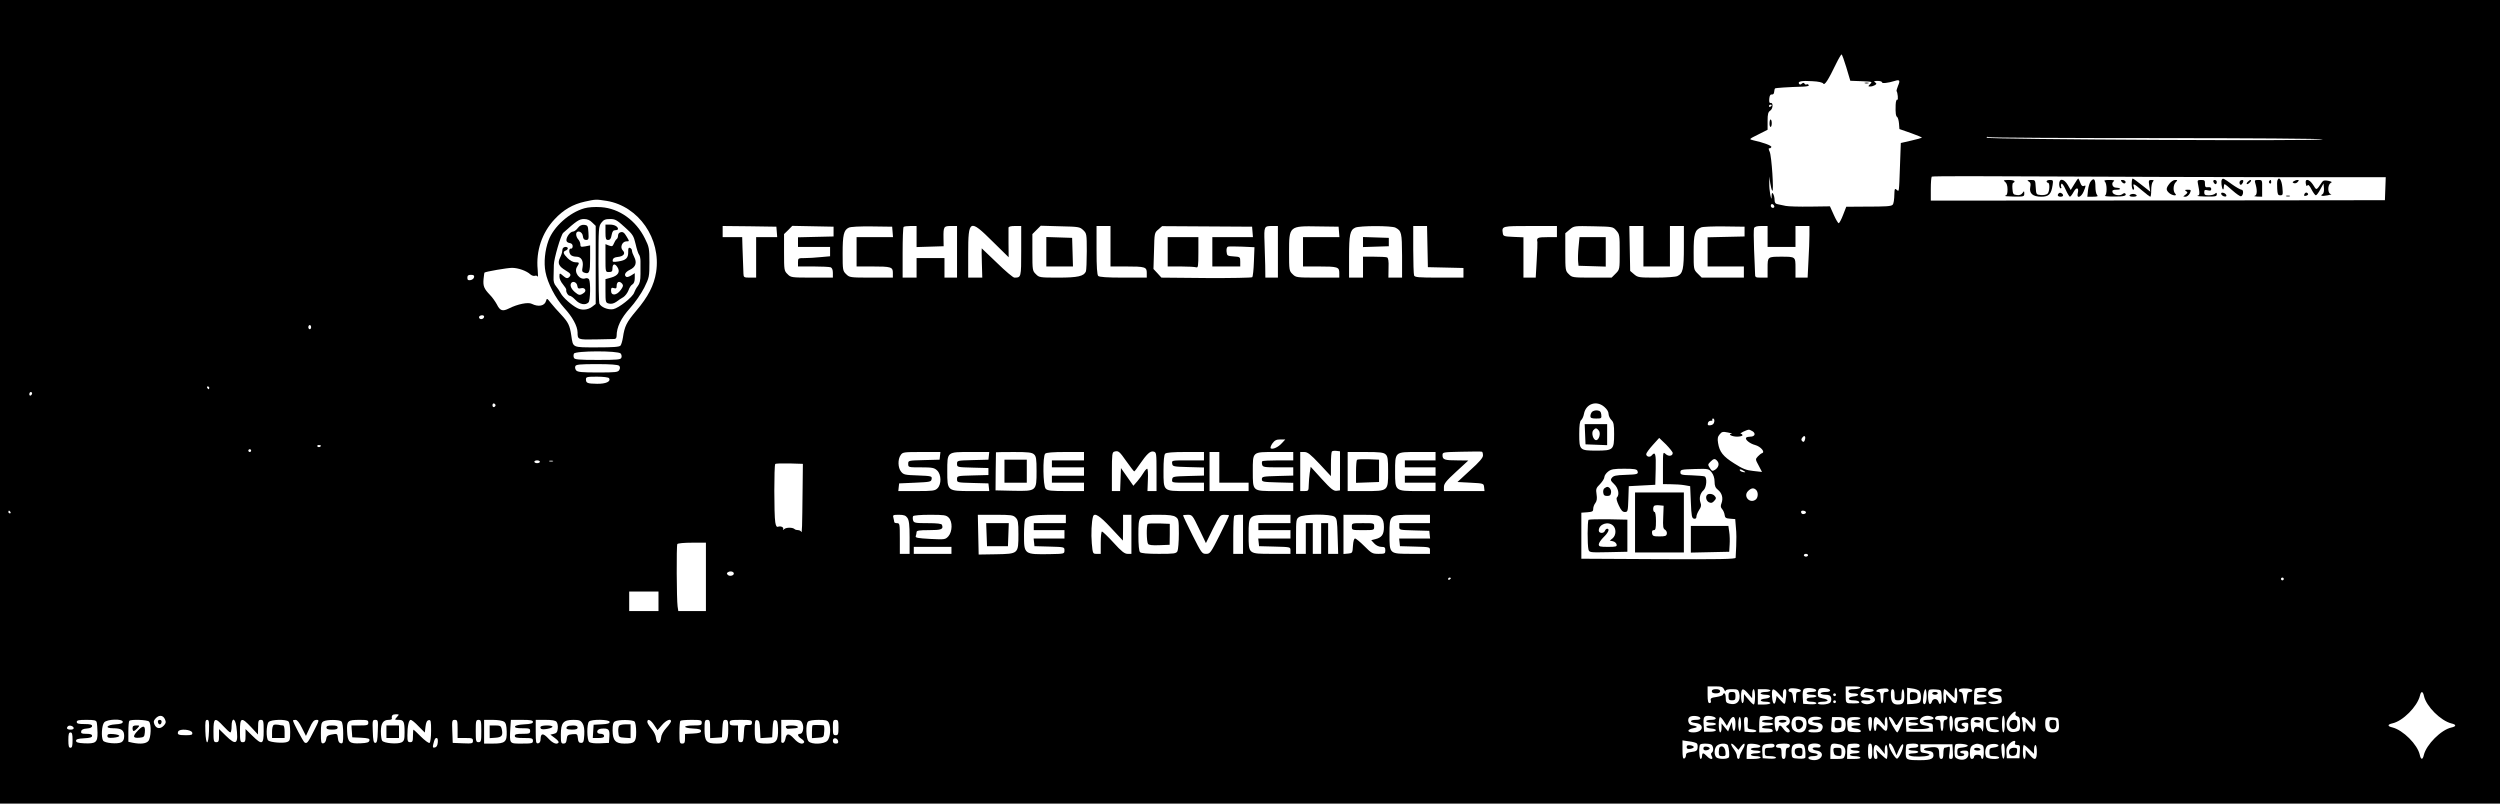 <?xml version="1.0" standalone="no"?>
<!DOCTYPE svg PUBLIC "-//W3C//DTD SVG 20010904//EN"
 "http://www.w3.org/TR/2001/REC-SVG-20010904/DTD/svg10.dtd">
<svg version="1.0" xmlns="http://www.w3.org/2000/svg"
 width="1792pt" height="576pt" viewBox="0 0 1792 576"
 preserveAspectRatio="xMidYMid meet">

<g transform="translate(0,576) scale(0.1,-0.1)"
fill="#000000" stroke="none">
<path d="M0 2880 l0 -2880 8960 0 8960 0 0 2880 0 2880 -8960 0 -8960 0 0
-2880z m13235 2395 l28 -94 80 -3 c77 -3 80 -4 63 -20 -17 -17 -17 -18 1 -18
10 0 25 5 33 10 13 9 13 11 0 20 -11 7 -7 10 18 10 17 0 32 -4 32 -10 0 -10
43 -5 92 10 35 11 40 4 23 -35 -7 -19 -12 -35 -11 -37 9 -11 14 -68 6 -63 -6
4 -11 -12 -12 -37 -2 -59 1 -81 12 -88 4 -3 10 -23 12 -45 l3 -40 83 -29 c45
-16 81 -31 78 -33 -2 -2 -37 -12 -77 -21 l-74 -17 -6 -165 c-7 -198 -6 -185
-24 -170 -13 11 -15 7 -16 -26 -1 -46 -5 -74 -13 -82 -11 -11 -49 -13 -191
-13 l-141 -1 -23 -59 c-12 -32 -27 -59 -31 -59 -5 0 -21 27 -36 61 l-27 60
-141 -2 c-78 -1 -157 1 -176 5 -19 4 -45 9 -57 12 -17 3 -23 11 -23 32 0 15
-5 34 -10 42 -8 12 -10 8 -11 -15 -1 -27 -2 -26 -10 10 -4 22 -8 60 -7 85 l1
45 6 -47 c4 -26 10 -51 15 -55 12 -13 -5 250 -19 279 -8 17 -9 27 -3 25 6 -1
12 3 15 9 3 10 -55 32 -132 49 -29 7 -29 8 38 41 l67 34 0 63 c0 50 4 64 19
74 20 13 23 60 2 55 -8 -2 -11 8 -9 30 2 23 8 32 18 31 10 -2 16 5 17 18 1 12
4 23 6 25 4 4 95 10 200 13 30 1 46 5 42 11 -4 6 -10 8 -15 5 -5 -3 -12 -1
-15 5 -5 8 -11 8 -20 0 -9 -8 -15 -8 -20 0 -10 17 20 23 96 18 44 -2 73 -9 78
-17 10 -15 35 24 92 142 18 37 36 67 39 67 4 0 19 -43 35 -95z m-535 -269 c0
-3 -4 -8 -10 -11 -5 -3 -10 -1 -10 4 0 6 5 11 10 11 6 0 10 -2 10 -4z m2761
-236 c659 0 1189 -4 1189 -9 0 -13 -2404 -1 -2409 12 -2 6 3 8 13 4 10 -4 553
-7 1207 -7z m867 -280 l773 0 -3 -82 -3 -83 -1627 -2 -1628 -1 0 82 c0 46 3
86 7 90 4 4 390 4 858 1 467 -2 1198 -5 1623 -5z m-11979 -170 c229 -38 391
-271 354 -511 -15 -94 -57 -176 -142 -276 -70 -83 -84 -111 -96 -193 -4 -25
-12 -51 -17 -57 -8 -10 -54 -13 -169 -13 -179 0 -171 -4 -184 85 -11 73 -21
94 -73 150 -26 27 -60 66 -75 85 -26 33 -27 34 -33 13 -10 -36 -54 -45 -102
-21 -26 14 -103 -2 -164 -33 -46 -23 -64 -17 -87 30 -11 20 -32 50 -49 67 -43
45 -50 63 -46 113 3 25 5 46 7 47 7 7 163 34 197 34 44 0 104 -21 132 -47 9
-8 24 -13 32 -10 8 3 17 1 20 -6 3 -7 3 16 0 51 -13 133 31 264 121 360 63 68
131 108 218 127 78 17 79 17 156 5z m8369 -38 c2 -7 -3 -12 -10 -12 -8 0 -15
7 -15 15 0 18 19 15 25 -3z m-7150 -184 l3 -38 -75 0 -76 0 0 -145 0 -145 -45
0 c-42 0 -45 2 -46 28 -2 58 -5 120 -7 190 l-2 72 -70 0 -70 0 0 40 0 40 193
-2 192 -3 3 -37z m407 2 l0 -35 -127 -3 -128 -3 0 -34 0 -35 115 0 115 0 0
-34 0 -33 -67 -6 c-38 -4 -89 -7 -115 -7 -47 0 -48 -1 -48 -30 l0 -30 109 0
c60 0 116 -3 125 -6 10 -4 16 -18 16 -40 l0 -34 -150 0 c-147 0 -152 1 -175
25 -24 23 -25 29 -25 155 l0 132 30 29 29 30 148 -3 148 -3 0 -35z m423 -2 l3
-38 -130 0 -131 0 0 -105 0 -105 108 0 c141 0 152 -4 152 -46 l0 -34 -155 0
c-152 0 -156 1 -180 25 -24 23 -25 30 -25 149 0 132 8 167 44 184 12 7 81 10
166 9 l145 -2 3 -37z m172 -33 l0 -76 97 3 97 3 -1 60 c-1 80 2 85 53 85 l44
0 0 -185 0 -185 -45 0 -45 0 0 70 0 70 -100 0 -100 0 0 -70 0 -70 -50 0 -50 0
0 178 c0 98 3 182 7 185 3 4 26 7 50 7 l43 0 0 -75z m546 -37 l114 -112 -1
100 c0 54 0 105 0 112 1 8 17 12 46 12 l45 0 0 -179 c0 -190 0 -191 -49 -191
-9 0 -65 47 -124 105 -60 58 -109 105 -110 105 -1 0 -1 -47 1 -105 l3 -105
-50 0 -51 0 0 173 c0 245 10 250 176 85z m648 83 c25 -24 26 -28 26 -152 0
-70 -3 -135 -6 -144 -14 -35 -58 -45 -199 -45 -131 0 -137 1 -160 25 -24 23
-25 29 -25 155 l0 132 30 30 30 30 139 -4 c132 -3 141 -4 165 -27z m196 -116
l0 -145 108 0 c141 0 152 -4 152 -46 l0 -34 -168 0 c-117 0 -172 4 -180 12 -8
8 -12 64 -12 185 l0 173 50 0 50 0 0 -145z m1018 103 l3 -38 -145 0 -146 0 0
-105 0 -105 100 0 100 0 0 34 c0 34 -1 35 -47 38 -46 3 -48 5 -51 34 -2 19 2
33 10 36 7 2 53 2 102 0 l88 -4 -4 -103 c-2 -57 -7 -107 -12 -112 -4 -4 -152
-7 -329 -6 l-322 3 -28 31 -29 31 4 130 c3 127 3 130 31 153 l27 24 323 -2
322 -2 3 -37z m182 -143 l0 -185 -45 0 -45 0 -1 88 c-1 48 -3 123 -5 167 -4
110 -2 115 52 115 l44 0 0 -185z m438 143 l3 -38 -130 0 -131 0 0 -105 0 -105
108 0 c141 0 152 -4 152 -46 l0 -34 -155 0 c-152 0 -156 1 -180 25 -24 23 -25
29 -25 158 0 187 1 188 210 184 l145 -2 3 -37z m405 30 c43 -23 46 -36 47
-200 l0 -158 -49 0 -49 0 1 70 c2 50 -2 71 -11 75 -8 3 -49 5 -93 5 l-79 0 0
-75 0 -75 -50 0 -50 0 0 150 c0 157 7 191 44 208 30 15 262 15 289 0z m229
-135 l3 -148 128 -3 127 -3 0 -34 0 -35 -174 0 c-149 0 -175 2 -180 16 -3 9
-6 92 -6 185 l0 169 50 0 49 0 3 -147z m928 107 l0 -40 -70 0 c-68 0 -77 -4
-70 -35 1 -5 -1 -65 -5 -132 l-7 -123 -44 0 -44 0 0 145 0 144 -72 3 c-68 3
-73 5 -76 26 -8 52 -6 52 198 52 l190 0 0 -40z m426 7 c23 -26 24 -35 24 -153
0 -125 0 -126 -29 -155 l-29 -29 -142 0 c-136 0 -142 1 -165 25 -24 23 -25 29
-25 159 l0 134 32 27 c31 26 32 26 171 23 138 -3 139 -3 163 -31z m194 -112
l0 -145 95 0 95 0 0 145 0 145 50 0 50 0 0 -150 c0 -160 -7 -191 -47 -209 -13
-6 -80 -11 -153 -11 -122 0 -130 1 -157 24 l-28 24 -3 161 -3 161 50 0 51 0 0
-145z m725 105 l0 -35 -132 -3 -133 -3 0 -104 0 -105 130 0 130 0 0 -40 0 -40
-151 0 -151 0 -29 29 c-29 29 -29 30 -29 153 0 132 8 160 54 178 11 5 86 8
166 7 l145 -2 0 -35z m165 -35 l0 -75 100 0 100 0 0 75 0 75 50 0 50 0 0 -63
c0 -35 -3 -119 -7 -185 l-6 -122 -44 0 -43 0 0 69 c0 81 0 81 -100 81 -100 0
-100 0 -100 -81 l0 -69 -45 0 c-44 0 -45 1 -45 33 -1 17 -3 94 -7 169 -3 75
-3 144 0 153 5 10 20 15 52 15 l45 0 0 -75z m-9272 -292 c-2 -10 -13 -19 -26
-21 -17 -3 -22 2 -22 17 0 16 6 21 26 21 19 0 25 -5 22 -17z m72 -282 c0 -14
-18 -23 -30 -16 -6 4 -8 11 -5 16 8 12 35 12 35 0z m-1240 -76 c0 -8 -4 -15
-10 -15 -5 0 -10 7 -10 15 0 8 5 15 10 15 6 0 10 -7 10 -15z m2219 -189 c6 -7
9 -21 5 -30 -5 -14 -28 -16 -170 -16 -137 0 -166 3 -170 15 -4 8 -4 22 0 30 8
21 317 22 335 1z m-11 -88 c7 -7 8 -17 1 -30 -9 -16 -24 -18 -153 -18 -115 0
-146 3 -156 15 -7 8 -10 22 -6 30 4 12 31 15 154 15 98 0 152 -4 160 -12z
m-72 -89 c14 -24 -23 -41 -86 -40 -70 1 -80 5 -80 32 0 17 7 19 79 19 47 0 83
-5 87 -11z m-2866 -69 c0 -5 -2 -10 -4 -10 -3 0 -8 5 -11 10 -3 6 -1 10 4 10
6 0 11 -4 11 -10z m-1270 -39 c0 -6 -4 -13 -10 -16 -5 -3 -10 1 -10 9 0 9 5
16 10 16 6 0 10 -4 10 -9z m3322 -86 c0 -5 -5 -11 -11 -13 -6 -2 -11 4 -11 13
0 9 5 15 11 13 6 -2 11 -8 11 -13z m7947 -11 c19 -16 31 -35 31 -50 0 -13 9
-33 20 -44 17 -17 20 -33 20 -102 0 -112 -6 -118 -126 -118 -121 0 -124 3
-124 119 0 64 4 92 14 100 8 7 17 27 20 45 14 72 89 98 145 50z m789 -106 c-2
-15 -11 -24 -26 -26 -19 -3 -23 0 -20 15 2 10 11 17 21 17 9 -1 14 2 11 7 -3
5 0 9 6 9 6 0 10 -10 8 -22z m277 -71 c22 -17 12 -37 -19 -37 -12 0 -26 -3
-29 -7 -12 -12 25 -43 64 -53 40 -11 73 -50 50 -58 -7 -2 -21 -13 -31 -24 -18
-20 -18 -21 6 -65 l24 -46 -62 7 c-51 5 -76 15 -137 54 -80 50 -106 83 -116
147 -5 31 -3 45 12 62 15 19 24 20 58 13 22 -4 34 -8 27 -9 -31 -3 3 -21 39
-21 21 0 39 5 39 10 0 6 -6 10 -12 11 -14 1 41 28 58 29 5 0 18 -6 29 -13z
m371 -64 c-5 -12 -10 -13 -18 -5 -8 8 -8 15 3 28 15 18 25 4 15 -23z m-946
-90 c0 -22 -29 -27 -50 -8 -20 18 -20 17 -20 -98 l0 -117 58 -1 c31 0 75 -3
97 -7 l40 -7 5 -115 c4 -99 7 -115 23 -118 11 -2 17 3 17 15 0 10 9 31 19 47
15 22 17 35 10 53 -11 31 -3 67 22 89 22 20 27 92 7 99 -7 3 -49 6 -93 8 -73
2 -80 4 -80 22 0 19 8 20 102 23 99 3 101 2 122 -24 13 -17 21 -41 21 -66 0
-30 6 -45 24 -59 29 -23 39 -59 26 -95 -8 -20 -7 -31 4 -43 8 -9 16 -27 18
-41 2 -21 9 -26 39 -28 l37 -3 5 -62 c4 -34 4 -93 2 -132 -2 -38 -4 -76 -4
-83 -1 -10 -115 -12 -553 -10 l-553 3 0 165 0 165 43 3 c36 3 42 6 42 25 0 12
7 31 16 42 10 14 13 32 8 62 -6 38 -3 45 25 73 17 18 31 40 31 50 0 10 12 28
26 39 23 18 41 21 116 21 71 0 90 -3 95 -15 9 -24 1 -26 -88 -29 -65 -2 -84
-6 -95 -21 -12 -15 -9 -21 16 -45 30 -28 40 -76 20 -96 -6 -6 -1 -26 13 -56
17 -36 27 -48 44 -48 21 0 22 5 25 93 l3 92 95 5 95 5 3 113 c3 109 -3 128
-28 98 -13 -17 -40 -10 -40 9 0 7 21 36 47 65 l46 51 49 -47 c26 -27 48 -54
48 -61z m-2801 71 c-26 -29 -65 -47 -80 -38 -5 3 0 19 11 35 17 23 29 29 57
29 l36 0 -24 -26z m-6889 -18 c0 -11 -19 -15 -25 -6 -3 5 1 10 9 10 9 0 16 -2
16 -4z m-500 -36 c0 -5 -4 -10 -10 -10 -5 0 -10 5 -10 10 0 6 5 10 10 10 6 0
10 -4 10 -10z m6275 -78 c28 -39 52 -71 55 -71 3 0 20 22 38 49 53 77 77 99
101 93 20 -5 21 -11 21 -144 l0 -139 -32 0 -33 0 3 80 c2 44 0 80 -5 80 -5 0
-16 -12 -25 -27 -9 -16 -29 -43 -45 -62 l-29 -33 -44 63 -45 64 -3 -82 -3 -83
-29 0 -30 0 0 139 c0 125 2 140 18 144 29 8 35 3 87 -71z m1530 -67 l0 -140
-25 -3 c-21 -2 -40 13 -105 84 l-80 88 -7 -45 c-3 -24 -7 -63 -7 -86 -1 -41
-2 -43 -31 -43 l-30 0 0 140 0 140 29 0 c24 0 44 -16 110 -86 l81 -87 0 85 c0
47 3 88 7 92 4 4 19 6 33 4 l25 -3 0 -140z m1025 110 c0 -16 -26 -47 -92 -106
l-91 -84 94 -5 c94 -5 94 -5 97 -32 l3 -28 -145 0 -146 0 0 29 c0 24 16 44 88
110 l87 80 -77 1 c-93 0 -108 5 -108 36 0 23 0 23 138 26 75 2 140 2 145 0 4
-2 7 -14 7 -27z m-3892 -2 l-3 -28 -112 -3 c-113 -3 -113 -3 -113 -27 0 -25 1
-25 92 -25 80 0 95 -3 115 -22 31 -29 32 -99 3 -128 -18 -18 -33 -20 -151 -20
l-130 0 3 28 3 27 115 5 c108 5 115 6 118 27 3 20 -1 21 -98 25 -93 3 -103 5
-121 27 -23 28 -25 88 -3 119 14 21 22 22 150 22 l135 0 -3 -27z m350 0 l-3
-28 -112 -3 c-112 -3 -113 -3 -113 -27 0 -24 1 -24 113 -27 l112 -3 0 -25 0
-25 -112 -3 c-112 -3 -113 -3 -113 -27 0 -24 1 -24 113 -27 l112 -3 3 -27 3
-28 -130 0 c-171 0 -171 0 -171 142 0 141 -3 138 167 138 l134 0 -3 -27z m324
10 c15 -14 18 -32 18 -120 0 -144 0 -144 -167 -141 l-127 3 1 135 c1 74 2 136
2 138 1 1 58 2 128 2 104 0 130 -3 145 -17z m358 -13 l0 -30 -115 0 -115 0 0
-25 0 -25 115 0 115 0 0 -30 0 -30 -115 0 -115 0 0 -25 0 -25 115 0 115 0 0
-30 0 -30 -129 0 c-104 0 -133 3 -145 16 -20 20 -23 233 -4 252 8 8 55 12 145
12 l133 0 0 -30z m860 0 l0 -30 -116 0 c-114 0 -115 0 -112 -22 3 -22 7 -23
116 -26 l112 -3 0 -29 0 -29 -112 -3 c-109 -3 -113 -4 -116 -25 -3 -23 -2 -23
112 -23 l116 0 0 -30 0 -30 -127 0 c-166 0 -163 -3 -163 145 0 73 4 115 12
123 8 8 55 12 145 12 l133 0 0 -30z m110 -80 l0 -110 105 0 105 0 0 -30 0 -30
-140 0 -140 0 0 140 0 140 35 0 35 0 0 -110z m530 80 l0 -30 -108 0 c-60 0
-111 -3 -114 -6 -3 -3 -4 -14 -1 -25 5 -17 15 -19 114 -19 l109 0 0 -30 0 -29
-112 -3 c-105 -3 -113 -4 -113 -23 0 -19 8 -20 113 -23 l112 -3 0 -29 0 -30
-127 0 c-166 0 -163 -3 -163 141 0 143 -5 139 161 139 l129 0 0 -30z m662 13
c15 -14 18 -32 18 -124 0 -140 1 -139 -167 -139 l-123 0 0 140 0 140 127 0
c104 0 130 -3 145 -17z m358 -13 l0 -30 -110 0 -110 0 0 -25 0 -25 110 0 110
0 0 -30 0 -30 -110 0 -110 0 0 -25 0 -25 110 0 110 0 0 -30 0 -30 -123 0
c-168 0 -167 -1 -167 137 0 146 -3 143 162 143 l128 0 0 -30z m2020 -35 c16
-19 9 -45 -16 -62 -19 -12 -23 -11 -38 12 -15 23 -15 26 4 45 24 24 33 25 50
5z m-8440 -5 c0 -5 -9 -10 -20 -10 -11 0 -20 5 -20 10 0 6 9 10 20 10 11 0 20
-4 20 -10z m93 3 c-7 -2 -19 -2 -25 0 -7 3 -2 5 12 5 14 0 19 -2 13 -5z m1790
-198 c-3 -283 -4 -321 -10 -307 -2 6 -13 12 -22 12 -10 0 -21 3 -25 7 -13 13
-58 14 -74 1 -9 -8 -13 -8 -9 -2 8 14 -17 26 -37 18 -9 -3 -15 7 -19 33 -9 52
-9 408 0 417 4 4 50 5 103 4 l95 -3 -2 -180z m6757 121 c0 -2 -9 -2 -20 1 -11
3 -20 9 -20 15 0 5 9 4 20 -2 11 -6 20 -12 20 -14z m78 -128 c16 -16 15 -53
-2 -68 -42 -34 -94 22 -56 60 23 23 41 25 58 8z m-12513 -158 c3 -5 1 -10 -4
-10 -6 0 -11 5 -11 10 0 6 2 10 4 10 3 0 8 -4 11 -10z m12869 1 c3 -5 0 -11
-8 -14 -15 -6 -26 1 -26 15 0 11 27 10 34 -1z m-6440 -43 c12 -17 16 -50 16
-140 l0 -118 -35 0 -35 0 0 110 c0 103 -1 110 -20 110 -11 0 -20 3 -20 8 0 4
-3 17 -6 30 -6 20 -3 22 39 22 36 0 49 -5 61 -22z m296 2 c29 -29 27 -101 -2
-134 -22 -24 -26 -24 -131 -19 -89 5 -107 8 -103 20 3 8 6 21 6 29 0 11 19 14
89 14 89 0 105 6 93 38 -3 8 -33 12 -102 12 -90 0 -99 2 -105 20 -3 11 -3 24
0 30 4 6 54 10 121 10 101 0 116 -2 134 -20z m480 0 c17 -17 20 -33 20 -119 0
-141 0 -141 -160 -144 l-125 -2 -3 143 -3 142 126 0 c112 0 127 -2 145 -20z
m360 -10 l0 -30 -115 0 -115 0 0 -25 0 -25 110 0 110 0 0 -30 0 -30 -111 0
-110 0 3 -27 3 -28 108 -3 c106 -3 107 -3 107 -27 0 -25 -1 -25 -102 -27 -188
-3 -188 -3 -188 141 0 53 4 101 8 107 18 26 53 33 170 34 l122 0 0 -30z m322
-62 l87 -93 1 93 0 92 30 0 30 0 0 -140 0 -140 -27 0 c-22 0 -44 17 -101 80
-40 44 -78 80 -83 80 -5 0 -9 -36 -9 -80 l0 -80 -29 0 c-28 0 -28 1 -35 75 -6
66 -2 157 9 193 10 29 46 7 127 -80z m466 76 c20 -14 22 -23 22 -120 0 -58 -5
-114 -10 -125 -10 -17 -22 -19 -133 -19 -82 0 -127 4 -135 12 -8 8 -12 50 -12
124 0 143 1 144 145 144 75 0 106 -4 123 -16z m167 -85 l49 -102 50 102 c49
97 52 101 83 101 18 0 33 -2 33 -5 0 -3 -30 -66 -67 -140 -65 -129 -69 -135
-98 -135 -29 0 -33 6 -98 135 -37 74 -67 137 -67 140 0 3 15 5 33 5 33 0 35
-3 82 -101z m315 -39 l0 -140 -35 0 -35 0 0 133 c0 74 3 137 7 140 3 4 19 7
35 7 l28 0 0 -140z m340 110 l0 -30 -115 0 -115 0 0 -25 0 -25 115 0 115 0 0
-30 0 -30 -116 0 -115 0 3 -27 3 -28 113 -3 c112 -3 112 -3 112 -27 l0 -25
-132 0 c-171 0 -168 -2 -168 137 0 143 0 143 170 143 l130 0 0 -30z m316 16
c17 -13 19 -29 22 -140 l4 -126 -36 0 -36 0 0 110 0 110 -25 0 -25 0 0 -110 0
-110 -30 0 -30 0 0 110 0 110 -25 0 -25 0 0 -110 0 -110 -35 0 -35 0 0 124 c0
118 1 126 22 140 31 22 225 23 254 2z m334 -6 c14 -14 20 -33 20 -68 0 -54
-16 -76 -63 -87 l-28 -7 22 -24 c13 -14 34 -24 51 -24 23 0 28 -4 28 -25 0
-23 -3 -25 -48 -25 -45 0 -51 4 -102 55 -30 30 -60 55 -67 55 -7 0 -13 -19
-15 -52 -3 -52 -4 -53 -35 -56 l-33 -3 0 140 0 141 125 0 c112 0 127 -2 145
-20z m350 -10 l0 -30 -110 0 -110 0 0 -25 c0 -24 1 -24 108 -27 l107 -3 3 -27
3 -28 -111 0 -111 0 3 -27 3 -28 108 -3 c106 -3 107 -3 107 -27 l0 -25 -127 0
c-166 0 -163 -3 -163 141 0 140 -1 139 167 139 l123 0 0 -30z m-5190 -415 l0
-245 -99 0 -99 0 -5 33 c-7 48 -9 436 -2 447 3 6 51 10 106 10 l99 0 0 -245z
m1760 190 l0 -25 -135 0 -135 0 0 25 0 25 135 0 135 0 0 -25z m6140 -35 c0 -5
-7 -10 -15 -10 -8 0 -15 5 -15 10 0 6 7 10 15 10 8 0 15 -4 15 -10z m-7700
-131 c0 -16 -31 -22 -43 -10 -9 9 -9 14 2 20 16 10 41 4 41 -10z m5140 -33 c0
-3 -4 -8 -10 -11 -5 -3 -10 -1 -10 4 0 6 5 11 10 11 6 0 10 -2 10 -4z m5970
-6 c0 -5 -4 -10 -10 -10 -5 0 -10 5 -10 10 0 6 5 10 10 10 6 0 10 -4 10 -10z
m-11650 -160 l0 -70 -105 0 -105 0 0 70 0 70 105 0 105 0 0 -70z m7638 -632
c6 -13 11 -17 11 -10 1 8 17 12 46 12 39 0 45 -3 51 -25 15 -59 -16 -93 -70
-79 -22 5 -26 12 -26 40 0 19 -4 34 -10 34 -5 0 -10 -4 -10 -9 0 -6 -21 -13
-46 -17 -38 -5 -45 -10 -41 -25 3 -12 0 -19 -9 -19 -10 0 -14 15 -14 60 l0 60
53 0 c46 0 56 -3 65 -22z m977 12 c-3 -5 -24 -10 -46 -10 -28 0 -39 -4 -39
-15 0 -10 11 -15 35 -15 44 0 46 -18 3 -22 -45 -4 -49 -28 -4 -28 19 0 38 -4
41 -10 6 -10 1 -12 -40 -12 -56 0 -55 -1 -55 62 l0 60 56 0 c34 0 53 -4 49
-10z m-427 -18 c2 -7 -5 -12 -16 -12 -15 0 -19 -7 -18 -37 1 -53 -18 -58 -22
-5 -2 28 -8 42 -18 42 -14 0 -19 12 -9 22 10 10 79 2 83 -10z m110 1 c2 -9 -8
-13 -32 -13 -20 0 -36 -4 -36 -10 0 -5 16 -10 35 -10 19 0 35 -4 35 -10 0 -5
-16 -10 -35 -10 -24 0 -35 -5 -35 -15 0 -10 11 -15 35 -15 19 0 35 -5 35 -11
0 -6 -19 -9 -47 -7 l-48 3 -3 49 c-2 32 1 52 10 58 19 12 81 5 86 -9z m100 0
c2 -9 -8 -13 -32 -13 -20 0 -36 -4 -36 -10 0 -5 15 -10 34 -10 26 0 36 -5 41
-20 4 -12 1 -27 -5 -35 -14 -17 -90 -21 -90 -5 0 6 16 10 35 10 19 0 35 4 35
9 0 5 -16 12 -35 15 -30 6 -35 11 -35 36 0 15 6 31 13 34 21 9 70 2 75 -11z
m300 7 c6 0 12 -4 12 -10 0 -5 -16 -10 -35 -10 -19 0 -35 -4 -35 -10 0 -5 13
-10 28 -10 30 0 52 -16 52 -37 0 -19 -44 -37 -74 -29 -32 8 -34 28 -3 26 37
-3 49 -1 42 10 -3 6 -19 10 -35 10 -34 0 -44 20 -23 50 11 15 22 20 37 16 11
-3 27 -6 34 -6z m120 -8 c2 -7 -6 -12 -17 -12 -18 0 -21 -6 -21 -40 0 -22 -4
-40 -10 -40 -5 0 -10 18 -10 40 0 29 -4 40 -15 40 -29 0 -15 19 18 23 42 5 50
3 55 -11z m218 -3 c17 -14 18 -75 2 -85 -7 -5 -30 -9 -50 -10 l-38 -2 0 59 0
59 36 -5 c20 -2 42 -10 50 -16z m274 -34 c0 -66 -15 -72 -54 -22 l-26 32 0
-32 c0 -18 -4 -33 -10 -33 -5 0 -10 23 -10 50 0 28 3 50 7 50 4 0 22 -14 40
-32 l33 -32 0 37 c0 20 5 37 10 37 6 0 10 -25 10 -55z m107 38 c3 -8 -4 -13
-16 -13 -16 0 -20 -7 -23 -42 -2 -24 -7 -43 -13 -43 -5 0 -11 19 -13 43 -2 28
-8 42 -18 42 -16 0 -19 17 -3 22 25 8 83 2 86 -9z m103 2 c0 -10 -11 -15 -35
-15 -19 0 -35 -4 -35 -10 0 -5 16 -10 35 -10 19 0 35 -4 35 -10 0 -5 -16 -10
-35 -10 -24 0 -35 -5 -35 -15 0 -10 11 -15 35 -15 19 0 35 -4 35 -10 0 -5 -20
-10 -45 -10 l-45 0 0 53 c0 30 3 57 7 60 3 4 24 7 45 7 27 0 38 -4 38 -15z
m108 -2 c2 -9 -8 -13 -32 -13 -45 0 -48 -18 -3 -22 26 -2 33 -8 35 -30 3 -24
-1 -28 -32 -33 -19 -4 -43 -2 -53 4 -16 9 -15 10 9 11 14 0 35 3 45 7 14 6 10
10 -22 19 -45 12 -58 40 -29 61 22 16 76 13 82 -4z m-1817 -25 l28 -33 1 33
c0 17 5 32 10 32 6 0 10 -25 10 -55 0 -30 -4 -55 -9 -55 -5 0 -23 17 -40 38
l-30 37 -1 -32 c0 -18 -4 -33 -10 -33 -5 0 -10 23 -10 50 0 59 12 63 51 18z
m159 22 c0 -5 -16 -10 -35 -10 -19 0 -35 -4 -35 -10 0 -5 16 -10 36 -10 45 0
42 -24 -4 -28 -43 -4 -41 -22 3 -22 19 0 35 -4 35 -10 0 -5 -20 -10 -45 -10
l-45 0 0 55 0 55 45 0 c25 0 45 -4 45 -10z m60 -22 l29 -33 1 33 c0 20 5 32
14 32 10 0 12 -12 9 -47 -7 -70 -7 -70 -39 -34 l-29 33 -5 -28 c-8 -47 -25
-33 -28 24 -4 61 6 65 48 20z m830 -8 c0 -36 3 -40 25 -40 23 0 25 4 25 40 0
22 5 40 10 40 6 0 10 -22 10 -49 0 -50 -9 -61 -48 -61 -33 0 -47 18 -48 65 -1
32 2 45 12 45 10 0 14 -13 14 -40z m230 -9 c0 -47 -12 -72 -24 -52 -8 13 5
101 15 101 5 0 9 -22 9 -49z m108 0 c4 -48 -12 -77 -23 -42 -8 27 -41 27 -48
0 -3 -12 -10 -18 -16 -14 -12 7 -15 88 -4 99 4 4 25 6 48 4 40 -3 40 -3 43
-47z m3457 0 c16 -74 120 -178 198 -197 35 -8 35 -21 -2 -29 -73 -16 -179
-122 -197 -197 -8 -36 -21 -36 -29 1 -16 74 -120 178 -197 197 -36 8 -36 21 1
29 74 16 178 120 197 198 8 35 21 35 29 -2z m-4215 9 c0 -5 -4 -10 -10 -10 -5
0 -10 5 -10 10 0 6 5 10 10 10 6 0 10 -4 10 -10z m0 -50 c0 -5 -4 -10 -10 -10
-5 0 -10 5 -10 10 0 6 5 10 10 10 6 0 10 -4 10 -10z m1287 -84 c-4 -9 2 -17
14 -21 15 -5 19 -16 19 -55 0 -43 -3 -48 -26 -54 -37 -10 -61 1 -68 30 -8 32
-1 57 27 89 24 27 42 33 34 11z m-11602 -26 c-18 -20 -17 -20 12 -20 37 0 43
-12 43 -90 0 -50 -3 -61 -21 -71 -29 -15 -128 -7 -140 12 -5 8 -9 37 -9 66 0
58 17 83 56 83 13 0 23 3 23 8 -4 23 4 32 28 32 25 0 26 0 8 -20z m-1663 -15
c9 -21 8 -28 -7 -45 -25 -27 -53 -25 -67 5 -9 21 -8 28 7 45 25 27 53 25 67
-5z m11006 8 c2 -9 -8 -13 -32 -13 -44 0 -48 -18 -5 -22 71 -7 59 -68 -13 -68
-49 0 -47 22 3 31 34 6 27 14 -16 21 -24 4 -33 46 -13 59 18 13 71 7 76 -8z
m110 0 c2 -9 -8 -13 -32 -13 -20 0 -36 -4 -36 -10 0 -5 16 -10 35 -10 19 0 35
-4 35 -10 0 -5 -16 -10 -35 -10 -46 0 -45 -18 0 -22 50 -4 44 -23 -7 -23 l-43
0 -3 44 c-5 63 2 73 45 69 20 -2 38 -9 41 -15z m410 -1 c2 -8 -9 -12 -37 -12
-23 0 -41 -4 -41 -10 0 -5 18 -10 40 -10 22 0 40 -4 40 -10 0 -5 -18 -10 -40
-10 -41 0 -57 -19 -17 -21 44 -2 50 -4 54 -16 3 -9 -10 -13 -46 -13 l-51 0 0
53 c0 30 3 57 7 61 11 11 86 2 91 -12z m110 6 c17 -17 15 -45 -4 -56 -14 -8
-14 -10 0 -21 20 -17 20 -31 1 -31 -8 0 -22 11 -31 25 -20 30 -32 32 -36 5 -2
-12 -7 -22 -13 -23 -11 -2 -20 77 -11 99 7 17 77 19 94 2z m124 -12 c12 -18 9
-61 -5 -80 -20 -28 -79 -18 -91 15 -13 38 0 77 27 82 28 5 60 -2 69 -17z m112
3 c-3 -5 -18 -9 -35 -9 -16 0 -29 -4 -29 -10 0 -5 13 -10 29 -10 38 0 56 -22
41 -49 -8 -17 -20 -21 -56 -21 -32 0 -44 4 -41 13 2 7 16 11 34 9 40 -4 53 15
16 24 -49 10 -53 13 -53 34 0 12 9 24 21 28 26 10 81 3 73 -9z m790 15 c30
-11 16 -24 -26 -24 -47 0 -42 -16 7 -22 26 -3 30 -7 30 -33 l0 -30 -95 0 -95
0 -3 53 -3 52 45 0 c26 0 46 -4 46 -10 0 -5 -16 -10 -35 -10 -19 0 -35 -4 -35
-10 0 -5 16 -10 35 -10 19 0 35 -4 35 -10 0 -5 -16 -10 -35 -10 -34 0 -48 -13
-22 -22 6 -3 40 -5 75 -4 66 1 85 18 30 26 -22 3 -34 11 -36 24 -7 33 41 56
82 40z m116 -9 c0 -8 -7 -15 -15 -15 -11 0 -15 -11 -15 -40 0 -22 -4 -40 -10
-40 -5 0 -10 18 -10 40 0 33 -3 40 -20 40 -20 0 -26 11 -13 23 3 4 24 7 45 7
27 0 38 -4 38 -15z m38 -51 c-2 -27 -7 -48 -13 -46 -10 2 -17 90 -8 105 12 20
24 -14 21 -59z m372 6 c0 -33 -4 -60 -10 -60 -6 0 -10 27 -10 60 0 33 4 60 10
60 6 0 10 -27 10 -60z m-2012 18 l20 -31 16 31 c26 50 46 42 46 -18 0 -56 -17
-68 -23 -17 l-3 32 -14 -34 -13 -34 -24 29 -23 29 0 -32 c0 -18 -4 -33 -10
-33 -5 0 -10 25 -10 55 0 30 4 55 9 55 5 0 18 -14 29 -32z m122 -18 c0 -27 -4
-50 -10 -50 -5 0 -10 23 -10 50 0 28 5 50 10 50 6 0 10 -22 10 -50z m48 8 c-3
-42 -2 -43 30 -46 48 -5 39 -24 -10 -20 l-43 3 -3 53 c-3 43 0 52 13 52 13 0
16 -9 13 -42z m696 26 c10 -26 7 -69 -6 -82 -13 -13 -84 -17 -91 -4 -2 4 -2
28 1 55 l4 47 43 0 c30 0 45 -5 49 -16z m111 6 c-3 -5 -19 -10 -36 -10 -16 0
-29 -4 -29 -10 0 -5 13 -10 29 -10 17 0 33 -4 36 -10 4 -6 -8 -10 -29 -10 -45
0 -48 -18 -4 -22 17 -2 33 -9 36 -16 3 -10 -8 -12 -44 -10 -49 3 -49 3 -52 42
-5 58 1 66 53 66 28 0 44 -4 40 -10z m83 -40 c-4 -67 -22 -69 -26 -2 -2 42 0
52 13 52 13 0 15 -10 13 -50z m66 18 l26 -33 0 33 c0 17 5 32 10 32 6 0 10
-22 10 -50 0 -56 -10 -62 -42 -25 -12 14 -25 25 -30 25 -4 0 -8 -11 -8 -25 0
-14 -4 -25 -10 -25 -5 0 -10 23 -10 50 0 60 16 66 54 18z m92 0 c15 -30 18
-31 28 -15 22 37 34 52 39 47 7 -7 -34 -110 -44 -110 -8 0 -59 91 -59 105 0
17 22 0 36 -27z m534 23 c0 -6 -17 -11 -37 -13 -33 -3 -38 -7 -41 -29 -2 -19
2 -28 16 -31 26 -7 50 7 28 15 -25 10 -19 27 10 27 23 0 25 -3 22 -32 -3 -29
-7 -33 -36 -36 -18 -2 -40 2 -48 9 -14 12 -20 80 -7 92 10 11 93 8 93 -2z
m106 -5 c3 -7 3 -33 1 -57 -3 -36 -5 -40 -11 -21 -11 29 -56 31 -56 2 0 -33
-18 -23 -21 13 -8 66 -1 77 42 77 25 0 42 -5 45 -14z m109 4 c-3 -5 -20 -10
-36 -10 -28 0 -30 -2 -27 -32 3 -29 7 -33 36 -36 48 -5 39 -24 -10 -20 -37 3
-43 7 -50 33 -4 16 -5 39 -2 52 5 20 13 23 51 23 27 0 42 -4 38 -10z m219 -21
l26 -31 0 31 c0 17 5 31 10 31 6 0 10 -25 10 -55 0 -62 -11 -65 -47 -12 l-23
32 0 -32 c0 -18 -4 -35 -10 -38 -6 -4 -10 10 -10 34 0 21 -3 46 -6 55 -11 28
23 18 50 -15z m214 -18 c4 -48 -6 -61 -48 -61 -36 0 -50 18 -50 60 0 47 6 52
55 48 40 -3 40 -3 43 -47z m-14065 12 c3 -10 5 -44 6 -75 1 -70 -13 -80 -97
-76 -43 2 -57 7 -57 18 0 11 14 16 58 18 42 2 57 7 57 17 0 11 -12 15 -41 15
-33 0 -40 3 -37 18 2 12 14 18 41 20 24 2 37 8 37 18 0 10 -14 14 -55 14 -42
0 -55 3 -55 15 0 12 14 15 69 15 58 0 70 -3 74 -17z m187 3 c0 -11 -15 -16
-52 -18 -64 -4 -80 -28 -18 -28 60 0 80 -14 80 -55 0 -25 -6 -37 -21 -46 -28
-14 -118 -6 -130 12 -15 25 -10 111 8 131 21 24 133 27 133 4z m188 2 c18 -18
15 -118 -5 -140 -17 -19 -56 -23 -112 -12 l-31 7 0 72 c0 39 3 75 7 78 11 12
128 8 141 -5z m430 -68 c-4 -107 -22 -108 -26 -2 -2 69 0 82 13 82 13 0 15
-13 13 -80z m103 35 c23 -25 45 -45 50 -45 5 0 9 20 9 45 0 63 25 61 34 -1 17
-128 1 -143 -76 -67 l-48 47 0 -47 c0 -40 -3 -47 -20 -47 -18 0 -20 7 -20 80
0 96 10 101 71 35z m199 -7 l49 -53 1 53 c0 45 3 52 20 52 18 0 20 -7 20 -80
0 -98 -11 -103 -82 -33 l-48 47 0 -47 c0 -40 -3 -47 -20 -47 -18 0 -20 7 -20
80 0 99 10 102 80 28z m268 40 c7 -7 12 -39 12 -75 0 -57 -2 -64 -23 -72 -27
-10 -116 -3 -134 11 -17 14 -15 115 3 133 19 18 124 21 142 3z m96 -45 l29
-58 26 57 c20 45 31 57 49 58 22 0 21 -2 -18 -79 -42 -84 -50 -94 -67 -83 -10
6 -83 145 -83 157 0 3 8 5 18 5 12 0 28 -20 46 -57z m284 45 c7 -7 12 -42 12
-86 0 -65 -2 -73 -17 -70 -12 2 -19 14 -21 36 -4 35 -4 35 -50 26 -24 -5 -32
-12 -34 -33 -2 -15 -10 -27 -20 -29 -16 -3 -18 6 -18 72 0 61 3 77 18 85 24
14 115 14 130 -1z m192 -8 c0 -18 -7 -20 -61 -20 l-60 0 3 -42 3 -43 63 -3
c53 -3 63 -6 60 -20 -3 -13 -16 -18 -63 -20 -81 -4 -93 7 -97 86 -3 76 3 82
90 82 55 0 62 -2 62 -20z m68 -62 c-2 -66 -6 -83 -18 -83 -12 0 -16 17 -18 83
-3 77 -2 82 18 82 20 0 21 -5 18 -82z m292 36 l45 -45 5 43 c4 30 10 44 23 46
15 3 17 -6 17 -77 0 -45 -5 -83 -11 -86 -5 -4 -33 16 -61 44 -28 28 -52 51
-54 51 -2 0 -4 -20 -4 -45 0 -38 -3 -45 -20 -45 -17 0 -20 7 -20 49 0 65 10
111 24 111 7 0 32 -20 56 -46z m280 -19 l0 -65 55 0 c49 0 55 -2 55 -20 0 -19
-5 -21 -72 -18 l-73 3 -3 83 c-3 77 -2 82 18 82 18 0 20 -6 20 -65z m170 -15
c0 -73 -2 -80 -20 -80 -18 0 -20 7 -20 80 0 73 2 80 20 80 18 0 20 -7 20 -80z
m163 67 c13 -9 18 -28 19 -71 2 -74 -11 -86 -99 -86 l-63 0 0 85 0 85 63 0
c35 0 71 -6 80 -13z m207 -2 c0 -10 -16 -15 -62 -17 -38 -2 -63 -8 -66 -15 -3
-10 12 -13 52 -13 49 0 56 -2 56 -20 0 -18 -7 -20 -55 -20 -42 0 -55 -3 -55
-15 0 -12 14 -15 65 -15 58 0 65 -2 65 -20 0 -18 -7 -20 -79 -20 -91 0 -89 -4
-83 108 l4 62 79 0 c62 0 79 -3 79 -15z m169 1 c7 -8 11 -29 9 -47 -2 -26 -9
-35 -28 -39 l-25 -6 32 -24 c18 -13 30 -27 27 -32 -11 -18 -42 -6 -73 28 -37
40 -55 40 -56 -2 0 -19 -6 -30 -17 -32 -16 -3 -18 6 -18 82 l0 86 69 0 c47 0
72 -4 80 -14z m186 -10 c11 -17 15 -42 13 -83 -3 -50 -6 -58 -23 -58 -15 0
-21 8 -23 33 -3 31 -5 32 -40 29 -33 -4 -37 -7 -40 -36 -2 -23 -8 -31 -23 -31
-17 0 -19 7 -19 65 0 84 18 105 90 105 41 0 52 -4 65 -24z m195 9 c0 -10 -15
-15 -57 -17 l-58 -3 -3 -47 -3 -48 40 0 c30 0 41 4 41 15 0 9 -10 15 -26 15
-35 0 -29 34 6 37 52 4 61 -5 58 -55 l-3 -47 -63 -3 c-38 -2 -69 2 -78 9 -18
14 -19 130 -2 147 18 18 148 16 148 -3z m178 3 c7 -7 12 -39 12 -75 0 -73 -11
-83 -84 -83 -64 0 -84 22 -85 94 0 42 4 58 17 65 24 14 126 13 140 -1z m141
-25 l24 -37 32 37 c30 35 65 49 65 27 0 -5 -15 -27 -34 -48 -22 -24 -36 -50
-38 -72 -4 -48 -32 -48 -36 0 -2 20 -16 48 -33 67 -16 19 -29 40 -29 48 0 27
25 15 49 -22z m341 17 c0 -18 -7 -20 -60 -20 -77 0 -79 -18 -2 -22 43 -2 57
-7 57 -18 0 -11 -14 -16 -57 -18 l-58 -3 0 -34 c0 -28 -4 -35 -20 -35 -18 0
-20 7 -20 78 0 43 3 82 7 85 3 4 39 7 80 7 66 0 73 -2 73 -20z m60 -46 l0 -65
43 3 42 3 3 63 c3 54 6 62 22 62 18 0 20 -7 20 -69 0 -87 -12 -101 -82 -101
-74 0 -88 16 -88 102 0 61 2 68 20 68 18 0 20 -7 20 -66z m300 47 c0 -15 -6
-19 -27 -18 -27 2 -28 1 -31 -60 -3 -55 -6 -63 -22 -63 -18 0 -20 7 -20 60 l0
60 -30 0 c-23 0 -30 4 -30 20 0 18 7 20 80 20 72 0 80 -2 80 -19z m58 -49 l3
-63 42 3 42 3 3 63 c3 53 6 63 20 60 14 -3 17 -16 19 -63 2 -85 -13 -105 -78
-105 -81 0 -89 8 -89 96 0 66 2 75 18 72 14 -3 18 -16 20 -66z m303 44 c14
-30 4 -76 -16 -76 -23 0 -18 -18 10 -36 14 -9 22 -20 19 -25 -11 -19 -42 -8
-73 27 -37 40 -54 40 -61 -2 -3 -16 -11 -29 -18 -29 -6 0 -12 3 -12 8 0 4 0
41 0 82 l0 75 70 0 c65 0 71 -2 81 -24z m189 5 c18 -34 12 -109 -10 -131 -25
-25 -111 -28 -134 -4 -19 19 -22 124 -4 142 7 7 39 12 75 12 51 0 64 -3 73
-19z m70 -36 c0 -48 -2 -55 -20 -55 -18 0 -20 7 -20 55 0 48 2 55 20 55 18 0
20 -7 20 -55z m-5482 -2 c2 -8 -6 -13 -22 -13 -25 0 -33 10 -19 24 10 10 36 3
41 -11z m850 -35 c3 -15 -4 -18 -46 -18 -54 0 -63 5 -55 26 8 23 97 15 101 -8z
m-858 -53 c0 -42 -3 -55 -15 -55 -12 0 -15 13 -15 55 0 42 3 55 15 55 12 0 15
-13 15 -55z m2618 -17 c-2 -22 -9 -34 -21 -36 -15 -3 -17 1 -11 25 9 36 13 43
25 43 6 0 9 -15 7 -32z m2870 9 c2 -12 -3 -17 -17 -17 -15 0 -21 6 -21 21 0
25 33 22 38 -4z m6155 -16 c5 -5 7 -19 5 -32 -2 -20 -10 -25 -43 -29 -31 -4
-40 -9 -40 -24 0 -11 -6 -21 -12 -23 -10 -4 -13 13 -13 63 l0 67 47 -7 c26 -3
51 -10 56 -15z m2281 4 c-4 -10 0 -15 15 -15 20 0 22 -5 19 -47 l-3 -48 -45 0
-45 0 -3 39 c-3 29 2 44 19 62 25 27 52 32 43 9z m-2180 -11 c18 -7 22 -49 6
-59 -7 -4 -7 -13 0 -26 15 -26 -11 -26 -35 1 -10 11 -22 20 -27 20 -4 0 -8 -9
-8 -20 0 -11 -4 -20 -10 -20 -11 0 -14 93 -3 103 8 9 56 9 77 1z m122 -8 c8
-21 12 -70 7 -83 -6 -16 -75 -17 -91 -1 -17 17 -15 64 4 82 19 20 73 21 80 2z
m54 -8 l21 -23 19 25 c27 36 36 17 11 -23 -11 -19 -21 -42 -21 -51 0 -9 -4
-16 -10 -16 -5 0 -10 9 -10 21 0 11 -9 32 -20 46 -33 43 -25 59 10 21z m178 5
c2 -9 -8 -13 -32 -13 -20 0 -36 -4 -36 -10 0 -5 16 -10 35 -10 19 0 35 -4 35
-10 0 -5 -16 -10 -35 -10 -19 0 -35 -4 -35 -10 0 -5 16 -10 35 -10 19 0 35 -4
35 -10 0 -5 -22 -10 -50 -10 l-50 0 0 48 c0 27 3 52 7 56 12 11 86 2 91 -11z
m102 2 c0 -10 -11 -15 -35 -15 -32 0 -35 -2 -35 -30 0 -28 2 -30 40 -30 22 0
40 -5 40 -11 0 -6 -19 -9 -47 -7 l-48 3 -3 47 c-3 50 1 54 61 57 18 1 27 -4
27 -14z m110 0 c0 -8 -7 -15 -15 -15 -11 0 -15 -11 -15 -40 0 -29 -4 -40 -15
-40 -11 0 -15 11 -15 40 0 33 -3 40 -20 40 -20 0 -26 11 -13 23 3 4 26 7 50 7
32 0 43 -4 43 -15z m97 7 c10 -6 17 -52 14 -90 -1 -9 -15 -12 -48 -10 -48 3
-48 3 -51 41 -2 21 2 45 9 53 12 15 56 19 76 6z m123 -8 c0 -11 -8 -14 -27
-12 -40 4 -40 -16 -1 -22 66 -10 38 -76 -29 -68 -42 5 -41 28 1 28 45 0 48 18
4 22 -33 3 -46 23 -34 54 8 21 86 19 86 -2z m138 10 c34 -7 47 -36 36 -79 -6
-22 -11 -25 -55 -25 l-49 0 0 48 c0 65 5 69 68 56z m142 -9 c0 -11 -11 -15
-36 -15 -21 0 -33 -4 -29 -10 3 -5 19 -10 36 -10 16 0 29 -4 29 -10 0 -5 -16
-10 -35 -10 -19 0 -35 -4 -35 -10 0 -5 15 -10 34 -10 19 0 38 -4 41 -10 4 -6
-13 -10 -44 -10 l-51 0 0 48 c0 27 3 52 7 55 3 4 24 7 45 7 27 0 38 -4 38 -15z
m90 -40 c0 -42 -3 -55 -15 -55 -12 0 -15 13 -15 55 0 42 3 55 15 55 12 0 15
-13 15 -55z m157 13 l17 -42 18 42 c11 23 23 40 28 37 13 -8 -24 -99 -42 -103
-12 -2 -58 74 -58 98 0 25 22 6 37 -32z m173 27 c0 -10 -11 -15 -35 -15 -19 0
-35 -4 -35 -10 0 -5 16 -10 35 -10 19 0 35 -4 35 -10 0 -5 -16 -10 -35 -10
-47 0 -45 -18 3 -22 51 -4 112 2 112 12 0 5 -15 10 -32 12 -29 3 -33 6 -33 33
l0 30 115 0 115 0 3 -52 c3 -44 0 -53 -14 -53 -14 0 -16 7 -10 46 5 39 4 45
-10 40 -9 -3 -20 -6 -25 -6 -5 0 -9 -18 -9 -40 0 -29 -4 -40 -15 -40 -11 0
-15 11 -15 39 0 44 -11 50 -72 43 -47 -5 -50 -20 -6 -24 22 -2 34 -9 36 -21 7
-35 -16 -46 -92 -46 -103 0 -106 2 -106 58 0 26 3 51 7 54 3 4 24 7 45 7 27 0
38 -4 38 -15z m355 0 c0 -5 -17 -11 -37 -13 -35 -3 -38 -6 -38 -33 0 -24 4
-29 25 -29 14 0 25 5 25 10 0 6 -7 10 -15 10 -8 0 -15 5 -15 10 0 6 14 10 30
10 25 0 30 -4 30 -25 0 -33 -35 -50 -73 -36 -24 9 -27 16 -27 54 0 24 3 47 7
51 11 10 88 3 88 -9z m93 9 c19 -6 22 -13 22 -55 0 -27 -4 -49 -10 -49 -5 0
-10 7 -10 15 0 9 -9 15 -25 15 -16 0 -25 -6 -25 -15 0 -8 -7 -15 -15 -15 -11
0 -15 11 -15 38 0 41 7 56 30 65 21 8 22 8 48 1z m127 -9 c0 -5 -15 -11 -32
-13 -29 -3 -33 -7 -33 -33 0 -27 3 -29 35 -29 19 0 35 -4 35 -10 0 -17 -87
-12 -94 6 -11 28 -6 62 10 79 18 17 79 17 79 0z m45 -40 c0 -67 -16 -73 -22
-7 -5 50 -2 62 13 62 5 0 9 -25 9 -55z m-886 13 l26 -33 0 33 c0 17 5 32 10
32 6 0 10 -22 10 -50 0 -27 -3 -50 -7 -50 -4 0 -22 15 -41 33 l-34 32 7 -32
c5 -26 3 -33 -9 -33 -12 0 -16 11 -16 50 0 60 16 66 54 18z m1063 0 l33 -32 0
32 c0 18 5 32 10 32 6 0 10 -22 10 -50 0 -60 -16 -66 -54 -17 l-26 32 0 -32
c0 -18 -4 -33 -10 -33 -5 0 -10 23 -10 50 0 28 3 50 7 50 4 0 22 -14 40 -32z"/>
<path d="M13368 5163 c6 -2 18 -2 25 0 6 3 1 5 -13 5 -14 0 -19 -2 -12 -5z"/>
<path d="M12684 4879 c-1 -16 3 -29 7 -29 11 0 12 47 2 53 -5 3 -8 -8 -9 -24z"/>
<path d="M14868 4439 l-25 -41 -21 36 c-28 47 -62 50 -62 6 0 -16 5 -30 11
-30 5 0 7 5 4 10 -3 6 -3 15 1 22 4 7 16 -9 30 -40 13 -29 27 -52 31 -52 5 0
17 16 27 35 21 38 40 30 29 -12 -9 -39 25 -27 42 13 18 45 19 48 1 41 -10 -4
-18 4 -25 24 -5 16 -12 29 -14 29 -3 0 -16 -19 -29 -41z"/>
<path d="M14988 4462 c-9 -9 -18 -38 -21 -64 l-5 -48 41 0 c32 0 38 3 29 12
-7 7 -12 33 -12 59 0 54 -10 67 -32 41z"/>
<path d="M15280 4440 c0 -22 5 -40 11 -40 6 0 8 9 4 20 -9 29 1 25 59 -25 29
-25 56 -45 60 -45 3 0 6 22 6 48 0 26 5 53 12 60 9 9 7 12 -10 12 -20 0 -22
-3 -16 -42 l7 -42 -60 47 c-32 26 -62 47 -66 47 -4 0 -7 -18 -7 -40z"/>
<path d="M15926 4472 c-7 -11 -1 -60 7 -69 4 -3 7 3 7 15 0 12 3 22 6 22 3 0
29 -20 56 -45 28 -25 56 -44 62 -42 17 6 20 47 3 47 -7 0 -39 18 -70 40 -59
43 -63 44 -71 32z"/>
<path d="M16325 4468 c-3 -7 -4 -34 -2 -60 2 -40 5 -48 22 -48 19 0 20 5 15
57 -5 53 -24 81 -35 51z"/>
<path d="M14373 4456 c11 -9 17 -27 17 -54 0 -30 -4 -42 -17 -45 -10 -3 17 -5
60 -6 73 -1 77 0 77 21 0 20 -1 21 -13 4 -8 -12 -23 -17 -41 -14 -25 3 -28 7
-31 46 -2 23 1 42 6 42 5 0 9 5 9 10 0 6 -19 10 -42 10 -38 -1 -41 -2 -25 -14z"/>
<path d="M14542 4459 c13 -7 16 -17 11 -40 -9 -45 18 -69 78 -69 55 0 72 17
82 83 5 34 4 37 -19 37 -13 0 -24 -4 -24 -10 0 -5 5 -10 10 -10 15 0 12 -66
-4 -79 -8 -7 -30 -11 -48 -9 -32 3 -33 4 -36 56 -3 51 -3 52 -35 52 -26 -1
-29 -2 -15 -11z"/>
<path d="M15088 4458 c16 -16 16 -95 0 -101 -7 -3 22 -6 64 -6 71 -1 97 6 81
23 -3 3 -12 1 -19 -5 -19 -16 -68 -7 -72 14 -3 13 3 17 29 17 18 0 29 3 25 8
-4 4 -17 7 -29 7 -25 0 -36 33 -15 46 8 6 -3 9 -31 9 -35 0 -42 -3 -33 -12z"/>
<path d="M15210 4455 c7 -8 16 -12 21 -9 13 8 1 24 -18 24 -13 0 -13 -3 -3
-15z"/>
<path d="M15551 4444 c-26 -33 -26 -46 -3 -67 22 -20 63 -24 44 -5 -17 17 -15
64 4 82 14 15 14 16 -5 16 -11 0 -29 -12 -40 -26z"/>
<path d="M15754 4448 c15 -76 15 -87 -2 -91 -9 -3 18 -5 61 -6 66 -1 77 1 77
16 0 13 -3 14 -12 5 -7 -7 -27 -12 -45 -12 -27 0 -33 4 -33 21 0 18 4 20 25
15 19 -5 25 -2 25 9 0 11 -7 15 -22 13 -19 -2 -23 2 -23 25 1 23 -3 27 -27 27
-24 0 -28 -3 -24 -22z"/>
<path d="M15866 4455 c4 -8 10 -15 15 -15 5 0 9 7 9 15 0 8 -7 15 -15 15 -9 0
-12 -6 -9 -15z"/>
<path d="M16055 4460 c-3 -5 -3 -15 1 -21 6 -11 23 6 24 24 0 10 -18 9 -25 -3z"/>
<path d="M16110 4455 c-7 -8 -8 -15 -2 -15 5 0 15 7 22 15 7 8 8 15 2 15 -5 0
-15 -7 -22 -15z"/>
<path d="M16165 4450 c16 -51 15 -88 -2 -93 -10 -3 -2 -5 17 -6 l35 -1 0 60
c1 59 1 60 -28 60 -24 0 -27 -3 -22 -20z"/>
<path d="M16265 4461 c-3 -5 -1 -12 5 -16 5 -3 10 1 10 9 0 18 -6 21 -15 7z"/>
<path d="M16442 4461 c-11 -7 -11 -9 1 -14 9 -3 21 1 27 9 10 11 10 14 -1 14
-8 0 -20 -4 -27 -9z"/>
<path d="M16528 4444 c3 -17 7 -22 12 -13 6 8 15 -2 29 -29 12 -23 26 -42 31
-42 5 0 20 19 32 43 l23 42 3 -34 c2 -20 -2 -37 -9 -42 -22 -13 -6 -17 36 -9
22 4 32 8 23 9 -24 1 -25 66 -2 79 13 7 9 10 -17 16 -27 5 -37 3 -46 -11 -40
-60 -38 -59 -62 -19 -27 43 -61 50 -53 10z"/>
<path d="M15670 4390 c13 -9 12 -12 -4 -25 -20 -15 -20 -15 0 -15 10 0 24 11
31 25 10 23 9 25 -15 25 -22 0 -24 -2 -12 -10z"/>
<path d="M14757 4374 c-13 -13 -7 -24 14 -24 11 0 19 5 17 12 -5 14 -22 21
-31 12z"/>
<path d="M15922 4368 c3 -7 13 -15 22 -16 12 -3 17 1 14 10 -3 7 -13 15 -22
16 -12 3 -17 -1 -14 -10z"/>
<path d="M16517 4366 c-4 -10 0 -12 14 -9 10 3 16 9 13 14 -8 13 -21 11 -27
-5z"/>
<path d="M15265 4360 c-4 -6 7 -10 25 -10 18 0 29 4 25 10 -3 6 -15 10 -25 10
-10 0 -22 -4 -25 -10z"/>
<path d="M16388 4353 c6 -2 18 -2 25 0 6 3 1 5 -13 5 -14 0 -19 -2 -12 -5z"/>
<path d="M4189 4267 c-107 -30 -221 -132 -257 -230 -26 -70 -35 -160 -22 -226
15 -81 71 -188 134 -258 60 -65 95 -131 96 -175 0 -53 2 -53 128 -51 64 2 125
3 135 3 11 0 17 8 17 23 0 61 31 126 95 197 38 42 81 105 103 148 36 73 37 80
37 182 0 98 -2 110 -32 170 -64 130 -184 216 -314 225 -46 3 -92 0 -120 -8z
m56 -102 l25 -24 0 -280 0 -280 -26 -20 c-30 -23 -74 -27 -107 -9 -41 21 -103
77 -117 105 -8 15 -23 38 -34 51 -14 16 -20 35 -18 65 1 23 1 63 2 88 0 43 50
214 67 230 96 86 115 99 149 99 24 0 43 -8 59 -25z m233 -33 c58 -52 64 -62
78 -121 8 -36 19 -70 25 -77 6 -7 10 -28 10 -46 0 -18 0 -60 0 -93 0 -45 -5
-67 -19 -85 -11 -14 -22 -35 -26 -47 -10 -32 -110 -111 -150 -119 -38 -7 -90
15 -100 41 -3 9 -6 137 -6 284 0 256 1 269 21 295 16 21 29 26 62 26 37 0 49
-7 105 -58z"/>
<path d="M4142 4126 c-11 -15 -27 -26 -35 -26 -19 0 -47 -37 -47 -62 0 -10 9
-18 23 -20 14 -2 22 -10 22 -23 0 -11 -6 -19 -12 -17 -16 3 -17 -30 -1 -46 7
-7 24 -12 40 -12 34 0 52 -30 44 -75 -6 -28 -3 -35 14 -40 34 -11 40 3 40 101
l0 95 -35 -7 c-31 -5 -35 -4 -35 14 0 11 -7 27 -15 36 -8 8 -15 24 -15 36 0
34 44 23 48 -12 2 -20 9 -28 23 -28 18 0 20 6 17 53 -3 48 -5 52 -29 55 -19 2
-33 -4 -47 -22z"/>
<path d="M4037 3983 c-4 -3 -7 -14 -7 -23 0 -9 -7 -31 -16 -48 -19 -39 -9 -61
41 -91 38 -22 42 -32 22 -50 -11 -8 -20 -6 -37 9 -29 25 -30 25 -30 -4 0 -14
11 -38 25 -54 14 -17 25 -34 24 -39 -4 -15 13 -43 25 -43 7 0 25 -13 41 -30
30 -32 71 -40 93 -18 14 14 16 146 4 166 -5 7 -16 10 -25 7 -41 -16 -86 43
-61 82 19 30 18 33 -12 33 -15 0 -38 12 -55 29 -33 33 -36 46 -14 55 8 3 15
10 15 16 0 11 -23 14 -33 3z m101 -271 c3 -19 8 -23 27 -18 26 7 42 -16 22
-32 -28 -21 -37 -21 -66 4 -29 25 -39 52 -24 68 14 13 38 0 41 -22z"/>
<path d="M4340 4095 c0 -47 3 -55 19 -55 14 0 21 10 25 35 5 26 12 35 26 35
11 0 20 4 20 8 0 18 -26 32 -57 32 l-33 0 0 -55z"/>
<path d="M4443 4093 c-7 -2 -13 -13 -13 -23 0 -10 -5 -22 -11 -25 -5 -4 -14
-18 -19 -31 -8 -20 -13 -22 -35 -14 l-25 10 0 -100 c0 -100 0 -100 25 -100 20
0 25 5 25 24 0 35 16 41 35 12 23 -34 6 -62 -45 -76 l-40 -11 0 -84 c0 -82 1
-85 25 -91 17 -4 34 0 52 12 14 11 37 26 51 34 14 9 30 31 37 49 6 18 18 37
28 42 11 7 17 22 17 46 l0 35 -25 -16 c-14 -9 -30 -14 -35 -11 -20 12 -9 35
25 51 42 20 52 51 31 92 -9 17 -16 37 -16 45 0 8 -6 17 -14 20 -10 4 -14 -3
-13 -29 1 -43 -16 -60 -71 -68 -38 -6 -43 -4 -40 11 2 12 14 19 35 21 43 4 59
25 37 47 -22 22 -4 65 27 65 21 0 21 0 2 32 -19 33 -30 40 -50 31z m17 -367
c9 -12 7 -21 -11 -45 -29 -40 -69 -43 -69 -5 0 21 4 24 20 19 15 -5 20 -2 20
13 0 33 19 42 40 18z"/>
<path d="M7500 3955 l0 -105 95 0 96 0 -3 103 -3 102 -92 3 -93 3 0 -106z"/>
<path d="M8370 3955 l0 -105 94 0 c52 0 101 -3 110 -6 14 -5 16 8 16 105 l0
111 -110 0 -110 0 0 -105z"/>
<path d="M9770 4025 l0 -36 92 3 93 3 0 30 0 30 -92 3 -93 3 0 -36z"/>
<path d="M11315 3988 c-4 -40 -5 -86 -3 -103 l3 -30 98 -3 97 -3 0 106 0 105
-94 0 -94 0 -7 -72z"/>
<path d="M11412 2808 c-6 -6 -12 -20 -12 -30 0 -14 8 -18 41 -18 38 0 40 1 37
28 -2 20 -9 28 -28 30 -14 2 -31 -3 -38 -10z"/>
<path d="M11362 2648 l3 -73 78 -3 77 -3 0 76 0 75 -80 0 -81 0 3 -72z m98 26
c16 -19 2 -69 -19 -69 -21 0 -36 52 -21 70 16 19 24 19 40 -1z"/>
<path d="M11502 2261 c-8 -4 -12 -19 -10 -32 2 -18 9 -24 28 -24 19 0 26 6 28
24 3 20 -11 41 -28 41 -3 0 -11 -4 -18 -9z"/>
<path d="M11720 2015 l0 -215 175 0 175 0 0 215 0 215 -175 0 -175 0 0 -215z
m202 39 c-3 -69 -1 -83 13 -91 9 -6 15 -18 13 -29 -3 -16 -12 -19 -53 -19 -44
0 -50 3 -53 23 -2 15 2 22 12 22 13 0 16 13 16 65 0 37 -4 65 -10 65 -11 0
-14 33 -3 44 4 4 21 6 38 4 l30 -3 -3 -81z"/>
<path d="M12237 2213 c-14 -13 -7 -43 12 -53 15 -7 23 -6 35 6 19 19 20 26 4
42 -13 13 -41 16 -51 5z"/>
<path d="M11387 2034 c-9 -9 -9 -180 -1 -212 6 -22 8 -23 143 -20 l136 3 0
115 0 115 -136 3 c-74 1 -138 -1 -142 -4z m175 -41 c24 -22 23 -69 -2 -91
l-21 -17 23 -5 c13 -3 24 -14 26 -23 3 -15 -6 -17 -62 -17 -57 0 -66 2 -66 18
0 10 16 33 35 52 34 33 45 60 25 60 -6 0 -13 -7 -16 -15 -8 -21 -44 -19 -44 2
0 46 66 69 102 36z"/>
<path d="M12120 1895 l0 -96 138 3 137 3 3 50 c2 28 1 69 -3 93 l-6 42 -135 0
-134 0 0 -95z"/>
<path d="M7200 2383 l0 -83 80 0 80 0 0 83 0 82 -80 0 -80 0 0 -82z"/>
<path d="M9727 2464 c-4 -4 -7 -43 -7 -86 l0 -79 83 3 82 3 0 80 0 80 -75 3
c-42 1 -79 0 -83 -4z"/>
<path d="M7072 1928 l3 -83 75 0 75 0 3 83 3 82 -81 0 -81 0 3 -82z"/>
<path d="M8227 2004 c-10 -10 -9 -126 2 -142 5 -9 29 -12 81 -10 l74 3 1 75 0
75 -75 3 c-42 1 -79 0 -83 -4z"/>
<path d="M9690 1985 c0 -25 1 -25 80 -25 79 0 80 0 80 25 0 25 -1 25 -80 25
-79 0 -80 0 -80 -25z"/>
<path d="M12270 805 c0 -10 10 -15 30 -15 20 0 30 5 30 15 0 10 -10 15 -30 15
-20 0 -30 -5 -30 -15z"/>
<path d="M12390 770 c0 -25 4 -30 25 -30 21 0 25 5 25 30 0 25 -4 30 -25 30
-21 0 -25 -5 -25 -30z"/>
<path d="M13690 770 c0 -28 3 -31 28 -28 21 2 27 8 27 28 0 20 -6 26 -27 28
-25 3 -28 0 -28 -28z"/>
<path d="M13850 790 c0 -5 9 -10 20 -10 11 0 20 5 20 10 0 6 -9 10 -20 10 -11
0 -20 -4 -20 -10z"/>
<path d="M14405 579 c-9 -26 15 -52 38 -43 11 4 17 17 17 35 0 24 -4 29 -24
29 -16 0 -27 -7 -31 -21z"/>
<path d="M2770 515 l0 -45 45 0 45 0 0 45 0 45 -45 0 -45 0 0 -45z"/>
<path d="M1132 584 c4 -21 22 -23 26 -1 2 10 -3 17 -13 17 -10 0 -15 -6 -13
-16z"/>
<path d="M12750 590 c0 -5 11 -10 24 -10 14 0 28 5 31 10 4 6 -7 10 -24 10
-17 0 -31 -4 -31 -10z"/>
<path d="M12872 568 c3 -36 19 -45 41 -24 22 23 10 56 -20 56 -21 0 -24 -4
-21 -32z"/>
<path d="M13150 570 c0 -25 4 -30 25 -30 21 0 25 5 25 30 0 25 -4 30 -25 30
-21 0 -25 -5 -25 -30z"/>
<path d="M14150 590 c0 -5 12 -10 26 -10 14 0 23 4 19 10 -3 6 -15 10 -26 10
-10 0 -19 -4 -19 -10z"/>
<path d="M14690 571 c0 -17 6 -31 16 -35 23 -9 34 2 34 35 0 24 -4 29 -25 29
-21 0 -25 -5 -25 -29z"/>
<path d="M770 485 c0 -13 9 -16 43 -13 23 2 42 8 42 13 0 6 -19 11 -42 13 -34
3 -43 0 -43 -13z"/>
<path d="M950 540 c0 -11 4 -20 8 -20 5 0 17 9 27 20 18 20 17 20 -8 20 -20 0
-27 -5 -27 -20z"/>
<path d="M992 527 c-43 -44 -42 -59 6 -55 34 3 37 6 40 37 5 50 -10 55 -46 18z"/>
<path d="M1963 564 c-8 -3 -13 -24 -13 -50 l0 -44 45 0 45 0 0 45 c0 29 -4 45
-12 45 -7 0 -22 2 -33 5 -11 2 -26 2 -32 -1z"/>
<path d="M2340 545 c0 -11 11 -15 40 -15 29 0 40 4 40 15 0 11 -11 15 -40 15
-29 0 -40 -4 -40 -15z"/>
<path d="M3510 514 l0 -45 42 3 c46 3 55 17 44 64 -5 20 -12 24 -46 24 l-40 0
0 -46z"/>
<path d="M3875 551 c-3 -5 -1 -12 5 -16 13 -8 80 5 80 16 0 12 -77 12 -85 0z"/>
<path d="M4067 553 c-16 -15 -5 -23 33 -23 29 0 40 4 40 15 0 10 -10 15 -33
15 -19 0 -37 -3 -40 -7z"/>
<path d="M4441 560 c-7 -4 -11 -23 -9 -46 3 -38 4 -39 46 -42 l42 -3 0 49 0
50 -34 0 c-18 0 -39 -3 -45 -8z"/>
<path d="M5633 548 c2 -7 9 -13 15 -12 7 1 26 2 42 3 48 2 34 21 -16 21 -32 0
-44 -4 -41 -12z"/>
<path d="M5824 561 c-2 -2 -4 -24 -4 -48 l0 -44 43 3 c42 3 42 3 45 46 2 23 0
42 -5 43 -36 3 -75 3 -79 0z"/>
<path d="M12090 405 c0 -12 7 -15 25 -13 14 2 26 8 26 13 0 6 -12 11 -26 13
-18 2 -25 -1 -25 -13z"/>
<path d="M14404 385 c-10 -25 4 -47 28 -43 17 2 24 11 26 31 3 23 0 27 -23 27
-14 0 -28 -7 -31 -15z"/>
<path d="M12210 395 c0 -11 7 -15 23 -13 12 2 22 8 22 13 0 6 -10 11 -22 13
-16 2 -23 -2 -23 -13z"/>
<path d="M12327 404 c-4 -4 -7 -20 -7 -36 0 -23 4 -28 26 -28 23 0 25 3 22 32
-3 31 -25 48 -41 32z"/>
<path d="M12867 388 c-8 -26 5 -48 29 -48 20 0 24 5 24 30 0 25 -4 30 -24 30
-13 0 -26 -6 -29 -12z"/>
<path d="M13143 373 c3 -22 10 -29 30 -31 24 -3 27 0 27 27 0 28 -3 31 -30 31
-28 0 -30 -3 -27 -27z"/>
<path d="M14150 390 c0 -5 12 -10 26 -10 14 0 23 4 19 10 -3 6 -15 10 -26 10
-10 0 -19 -4 -19 -10z"/>
</g>
</svg>
